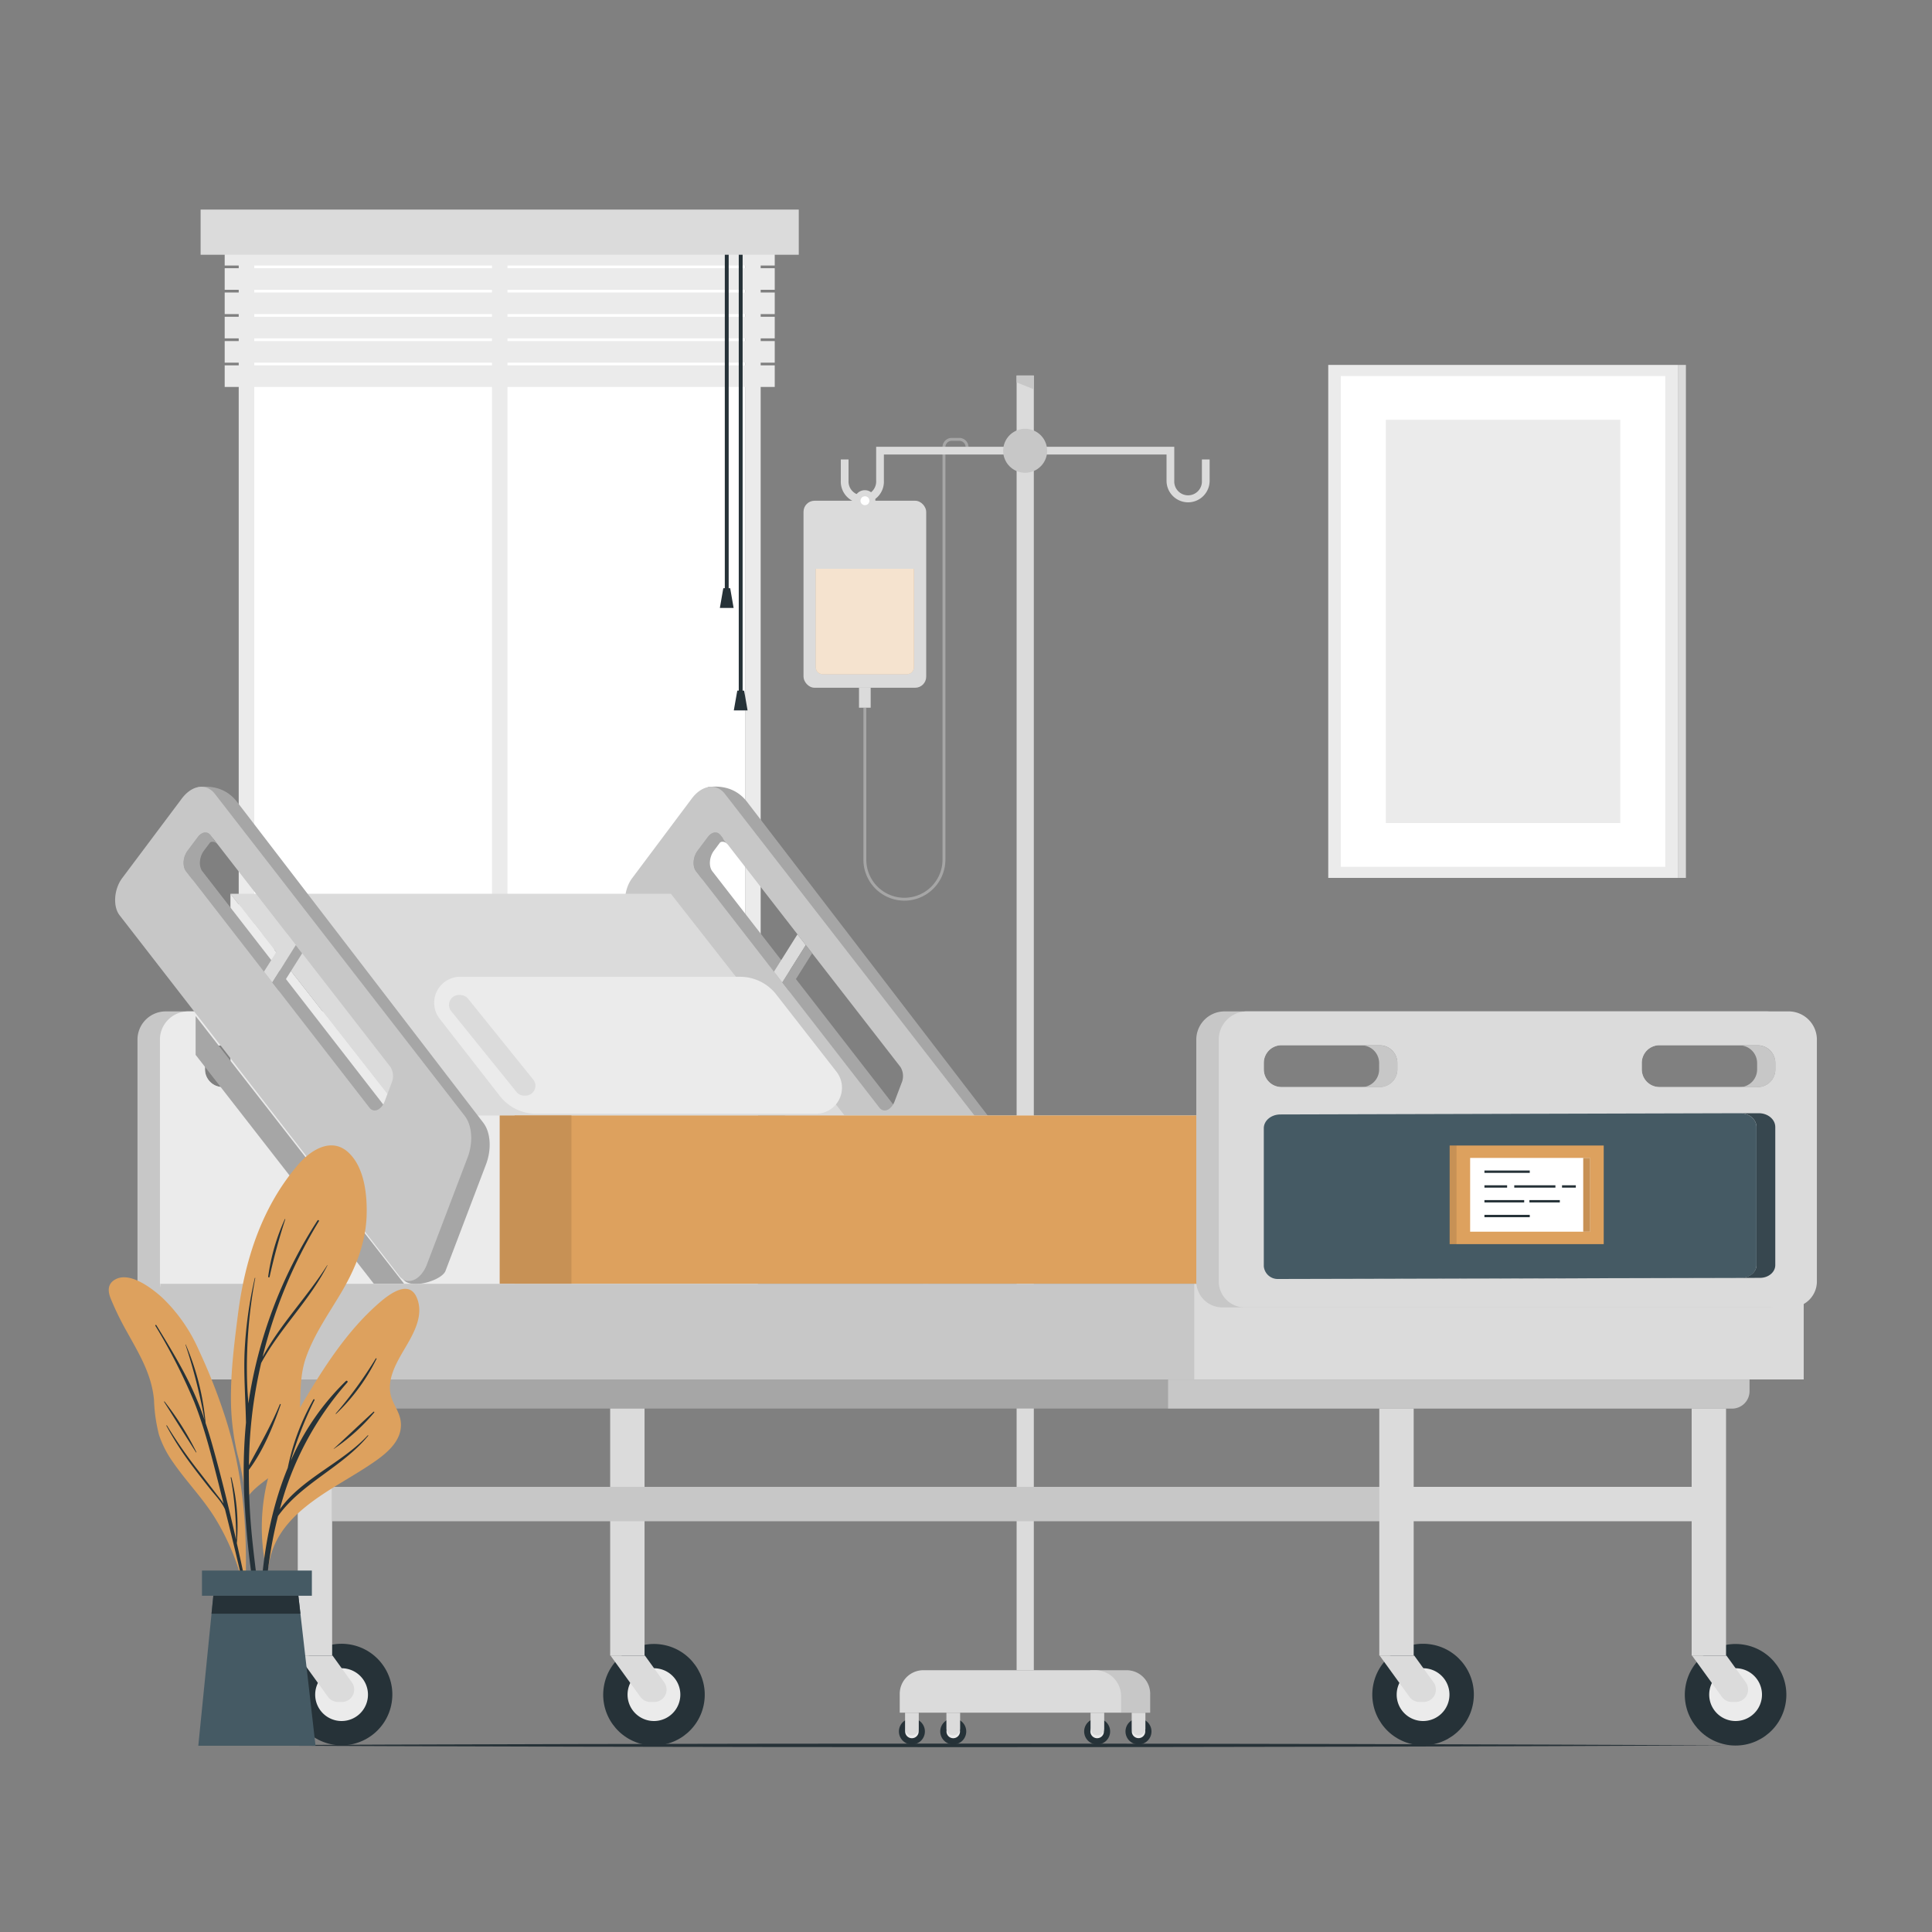 <svg xmlns="http://www.w3.org/2000/svg" viewBox="0 0 500 500"><rect x="0" y="0" width="500" height="500" fill="#808080" stroke="none"/><g id="freepik--background-complete--inject-35"><path d="M61.78,55V245.79H196.86V55ZM192.85,241.77H65.8V59H192.85Z" style="fill:#ebebeb"></path><rect x="65.8" y="59.04" width="127.05" height="182.74" style="fill:#fff"></rect><rect x="127.32" y="60.08" width="4.01" height="183.7" style="fill:#ebebeb"></rect><rect x="58.15" y="63.13" width="142.35" height="5.59" style="fill:#ebebeb"></rect><rect x="58.15" y="69.41" width="142.35" height="5.59" style="fill:#ebebeb"></rect><rect x="58.15" y="75.7" width="142.35" height="5.59" style="fill:#ebebeb"></rect><rect x="58.15" y="81.98" width="142.35" height="5.59" style="fill:#ebebeb"></rect><rect x="58.15" y="88.27" width="142.35" height="5.59" style="fill:#ebebeb"></rect><rect x="58.15" y="94.55" width="142.35" height="5.59" style="fill:#ebebeb"></rect><rect x="187.58" y="62" width="1" height="90.67" style="fill:#263238"></rect><polygon points="189.86 157.34 186.3 157.34 187.19 152.22 188.97 152.22 189.86 157.34" style="fill:#263238"></polygon><rect x="191.19" y="62" width="1" height="118.09" style="fill:#263238"></rect><polygon points="193.47 183.85 189.91 183.85 190.81 178.74 192.58 178.74 193.47 183.85" style="fill:#263238"></polygon><rect x="51.92" y="54.24" width="154.8" height="11.69" style="fill:#dbdbdb"></rect><rect x="343.75" y="94.44" width="90.47" height="132.76" style="fill:#ebebeb"></rect><rect x="347" y="97.32" width="83.97" height="127.01" style="fill:#fff"></rect><rect x="358.65" y="108.64" width="60.67" height="104.36" style="fill:#ebebeb"></rect><rect x="434.22" y="94.44" width="2.09" height="132.76" style="fill:#dbdbdb"></rect></g><g id="freepik--serum-bag--inject-35"><path d="M239.36,448.1a3.36,3.36,0,1,1-3.36-3.36A3.35,3.35,0,0,1,239.36,448.1Z" style="fill:#263238"></path><path d="M237.75,448.1a1.75,1.75,0,1,1-1.75-1.75A1.74,1.74,0,0,1,237.75,448.1Z" style="fill:#ebebeb"></path><path d="M250.06,448.1a3.36,3.36,0,1,1-3.35-3.36A3.35,3.35,0,0,1,250.06,448.1Z" style="fill:#263238"></path><path d="M248.45,448.1a1.75,1.75,0,1,1-1.74-1.75A1.74,1.74,0,0,1,248.45,448.1Z" style="fill:#ebebeb"></path><path d="M287.3,448.1a3.36,3.36,0,1,1-3.36-3.36A3.35,3.35,0,0,1,287.3,448.1Z" style="fill:#263238"></path><path d="M285.69,448.1a1.75,1.75,0,1,1-1.75-1.75A1.74,1.74,0,0,1,285.69,448.1Z" style="fill:#ebebeb"></path><path d="M298,448.1a3.36,3.36,0,1,1-3.36-3.36A3.36,3.36,0,0,1,298,448.1Z" style="fill:#263238"></path><path d="M296.39,448.1a1.74,1.74,0,1,1-1.74-1.75A1.74,1.74,0,0,1,296.39,448.1Z" style="fill:#ebebeb"></path><path d="M290.09,443.25h7.58v-4.89a6.12,6.12,0,0,0-6.11-6.11h-9.49Z" style="fill:#c7c7c7"></path><rect x="263.1" y="97.18" width="4.45" height="335.07" style="fill:#dbdbdb"></rect><polygon points="267.55 100.75 263.1 98.97 263.1 97.18 267.55 97.18 267.55 100.75" style="fill:#c7c7c7"></polygon><path d="M239,432.25h44.43a6.7,6.7,0,0,1,6.7,6.7v4.29a0,0,0,0,1,0,0H232.85a0,0,0,0,1,0,0v-4.88A6.11,6.11,0,0,1,239,432.25Z" style="fill:#dbdbdb"></path><path d="M236,449.12h0a1.77,1.77,0,0,1-1.77-1.77v-4.1h3.55v4.1A1.78,1.78,0,0,1,236,449.12Z" style="fill:#dbdbdb"></path><path d="M284,449.12h0a1.77,1.77,0,0,1-1.77-1.77v-4.1h3.54v4.1A1.77,1.77,0,0,1,284,449.12Z" style="fill:#dbdbdb"></path><path d="M246.71,449.12h0a1.78,1.78,0,0,1-1.78-1.77v-4.1h3.55v4.1A1.77,1.77,0,0,1,246.71,449.12Z" style="fill:#dbdbdb"></path><path d="M294.65,449.12h0a1.77,1.77,0,0,1-1.77-1.77v-4.1h3.55v4.1A1.78,1.78,0,0,1,294.65,449.12Z" style="fill:#dbdbdb"></path><path d="M234.06,233.09a10.62,10.62,0,0,1-10.61-10.61V183.15h.75v39.33a9.86,9.86,0,0,0,19.72,0V115.72a2.39,2.39,0,0,1,2.39-2.39h1.95a2.39,2.39,0,0,1,2.39,2.39h-.75a1.64,1.64,0,0,0-1.64-1.64h-1.95a1.64,1.64,0,0,0-1.64,1.64V222.48A10.62,10.62,0,0,1,234.06,233.09Z" style="fill:#a6a6a6"></path><path d="M307.48,130a5.58,5.58,0,0,1-5.58-5.58v-6.8H228.75v6.8a5.58,5.58,0,1,1-11.15,0v-5.52h2v5.52a3.58,3.58,0,1,0,7.15,0v-8.8H303.9v8.8a3.58,3.58,0,1,0,7.15,0v-5.52h2v5.52A5.58,5.58,0,0,1,307.48,130Z" style="fill:#dbdbdb"></path><path d="M271,116.66a5.69,5.69,0,1,1-5.69-5.69A5.69,5.69,0,0,1,271,116.66Z" style="fill:#c7c7c7"></path><rect x="207.95" y="129.59" width="31.75" height="48.4" rx="2.86" style="fill:#dbdbdb"></rect><path d="M211.16,147.2h25.33a0,0,0,0,1,0,0v25.54a1.71,1.71,0,0,1-1.71,1.71H212.86a1.71,1.71,0,0,1-1.71-1.71V147.2A0,0,0,0,1,211.16,147.2Z" style="fill:#DDA15E"></path><path d="M211.16,147.2h25.33a0,0,0,0,1,0,0v25.54a1.71,1.71,0,0,1-1.71,1.71H212.86a1.71,1.71,0,0,1-1.71-1.71V147.2A0,0,0,0,1,211.16,147.2Z" style="fill:#fff;opacity:0.7"></path><rect x="222.31" y="177.99" width="3.02" height="5.16" style="fill:#dbdbdb"></rect><path d="M226.55,129.59a2.73,2.73,0,1,1-2.73-2.73A2.73,2.73,0,0,1,226.55,129.59Z" style="fill:#dbdbdb"></path><path d="M225,129.59a1.15,1.15,0,1,1-1.15-1.15A1.14,1.14,0,0,1,225,129.59Z" style="fill:#fff"></path></g><g id="freepik--Floor--inject-35"><path d="M51.55,451.7c127.14-.61,269.76-.62,396.9,0-127.14.62-269.76.61-396.9,0Z" style="fill:#263238"></path></g><g id="freepik--Bed--inject-35"><path d="M183.06,261.75H42.9a7.31,7.31,0,0,0-7.32,7.31v62.56a6.73,6.73,0,0,0,6.73,6.73H183.66a6.72,6.72,0,0,0,6.72-6.73V269.06A7.31,7.31,0,0,0,183.06,261.75Zm-95.43,15a4.58,4.58,0,0,1-4.58,4.58H57.63a4.58,4.58,0,0,1-4.58-4.58v-1.67a4.58,4.58,0,0,1,4.58-4.58H83.05a4.58,4.58,0,0,1,4.58,4.58Zm97.82,0a4.58,4.58,0,0,1-4.58,4.58H155.45a4.58,4.58,0,0,1-4.58-4.58v-1.67a4.58,4.58,0,0,1,4.58-4.58h25.42a4.58,4.58,0,0,1,4.58,4.58Z" style="fill:#c7c7c7"></path><path d="M188.87,261.75H48.71a7.31,7.31,0,0,0-7.32,7.31v62.56a6.73,6.73,0,0,0,6.73,6.73H189.47a6.72,6.72,0,0,0,6.72-6.73V269.06A7.31,7.31,0,0,0,188.87,261.75Zm-101.24,15a4.58,4.58,0,0,1-4.58,4.58H57.63a4.58,4.58,0,0,1-4.58-4.58v-1.67a4.58,4.58,0,0,1,4.58-4.58H83.05a4.58,4.58,0,0,1,4.58,4.58Zm93.24,4.58H155.45a4.58,4.58,0,0,1-4.58-4.58v-1.67a4.58,4.58,0,0,1,4.58-4.58h25.42a4.58,4.58,0,0,1,4.58,4.58v1.67A4.58,4.58,0,0,1,180.87,281.36Z" style="fill:#ebebeb"></path><path d="M87.63,275.11v1.67a4.58,4.58,0,0,1-4.58,4.58H78.31a4.59,4.59,0,0,0,4.59-4.58v-1.67a4.59,4.59,0,0,0-4.59-4.58h4.74A4.58,4.58,0,0,1,87.63,275.11Z" style="fill:#c7c7c7"></path><path d="M185.45,275.11v1.67a4.58,4.58,0,0,1-4.58,4.58h-4.74a4.59,4.59,0,0,0,4.59-4.58v-1.67a4.59,4.59,0,0,0-4.59-4.58h4.74A4.58,4.58,0,0,1,185.45,275.11Z" style="fill:#c7c7c7"></path><path d="M247.24,329l10.52-27.66c1.5-3.92,1.2-8.32-.72-10.79l-63.72-83.05c-2.21-2.85-5.53-4.39-10.11-3.8l-13.07,26.57c-2.13,2.84-2.44,7.31-.66,9.6l66.92,91.28C238.39,333.73,246.11,331.46,247.24,329Zm-15.42-42.32L184.36,225.5c-1-1.26-.8-3.73.38-5.31l2.67-3.57c1-1.36,2.43-1.56,3.27-.47l46.58,60a4.53,4.53,0,0,1,.28,4.14L235.75,285C234.89,287.29,232.93,288.11,231.82,286.69Z" style="fill:#a6a6a6"></path><path d="M242.45,327.26,253,299.6c1.49-3.92,1.19-8.32-.73-10.8L187.6,205.45c-2.22-2.85-5.91-2.32-8.57,1.22l-15.43,20.6c-2.13,2.84-2.44,7.32-.67,9.6l72.44,93.39C237.36,332.83,240.9,331.33,242.45,327.26Zm-14.84-40.57L180.15,225.5c-1-1.26-.81-3.73.37-5.31l2.68-3.57c1-1.36,2.43-1.56,3.27-.47l46.58,60a4.5,4.5,0,0,1,.27,4.14L231.54,285C230.68,287.29,228.72,288.11,227.61,286.69Z" style="fill:#c7c7c7"></path><path d="M182,227.9l-1.86-2.4c-1-1.26-.81-3.73.37-5.31l2.68-3.57c1-1.36,2.43-1.56,3.27-.47l1.86,2.4c-.85-1.1-2.25-.89-3.27.47l-2.68,3.56C181.2,224.16,181,226.64,182,227.9Z" style="fill:#a6a6a6"></path><polygon points="202.45 254.25 200.3 251.47 206.38 241.81 208.53 244.59 202.45 254.25" style="fill:#dbdbdb"></polygon><polygon points="202.45 254.25 204.1 256.37 210.18 246.72 208.53 244.59 202.45 254.25" style="fill:#a6a6a6"></polygon><rect x="104.59" y="288.69" width="355.18" height="43.56" style="fill:#ebebeb"></rect><polygon points="59.64 231.3 173.62 231.3 218.57 288.69 104.59 288.69 59.64 231.3" style="fill:#dbdbdb"></polygon><polygon points="59.64 231.3 104.59 288.69 104.59 332.25 59.64 274.86 59.64 231.3" style="fill:#ebebeb"></polygon><polygon points="50.63 262.95 104.59 332.25 96.76 332.25 50.63 273 50.63 262.95" style="fill:#a6a6a6"></polygon><rect x="133.17" y="288.69" width="326.59" height="43.56" style="fill:#DDA15E"></rect><rect x="129.32" y="288.69" width="18.57" height="43.56" style="fill:#DDA15E"></rect><rect x="129.32" y="288.69" width="18.57" height="43.56" style="opacity:0.1"></rect><rect x="321.09" y="289.11" width="138.68" height="43.14" style="opacity:0.1"></rect><path d="M115.26,329l10.52-27.66c1.49-3.92,1.2-8.32-.72-10.79L61.34,207.51c-2.21-2.85-5.53-4.39-10.11-3.8L38.16,230.28c-2.13,2.84-2.45,7.31-.67,9.6l66.93,91.28C106.41,333.73,114.12,331.46,115.26,329ZM99.84,286.69,52.38,225.5c-1-1.26-.81-3.73.37-5.31l2.68-3.57c1-1.36,2.43-1.56,3.27-.47l46.58,60a4.5,4.5,0,0,1,.27,4.14L103.77,285C102.91,287.29,100.94,288.11,99.84,286.69Z" style="fill:#a6a6a6"></path><path d="M110.47,327.26,121,299.6c1.5-3.92,1.2-8.32-.72-10.8L55.61,205.45c-2.21-2.85-5.9-2.32-8.56,1.22l-15.44,20.6c-2.12,2.84-2.44,7.32-.66,9.6l72.43,93.39C105.38,332.83,108.92,331.33,110.47,327.26ZM95.63,286.69,48.17,225.5c-1-1.26-.81-3.73.37-5.31l2.68-3.57c1-1.36,2.43-1.56,3.27-.47l46.57,60a4.5,4.5,0,0,1,.28,4.14L99.56,285C98.7,287.29,96.73,288.11,95.63,286.69Z" style="fill:#c7c7c7"></path><path d="M50,227.9l-1.86-2.4c-1-1.26-.81-3.73.37-5.31l2.68-3.57c1-1.36,2.43-1.56,3.27-.47l1.86,2.4c-.85-1.1-2.25-.89-3.28.47l-2.67,3.56C49.22,224.16,49.05,226.64,50,227.9Z" style="fill:#a6a6a6"></path><polygon points="70.47 254.25 68.31 251.47 74.4 241.81 76.55 244.59 70.47 254.25" style="fill:#dbdbdb"></polygon><polygon points="70.47 254.25 72.11 256.37 78.2 246.72 76.55 244.59 70.47 254.25" style="fill:#a6a6a6"></polygon><path d="M119.1,252.79h72.42a11.88,11.88,0,0,1,9.37,4.58l15.6,20a6.74,6.74,0,0,1-5.32,10.87H138.76a11.88,11.88,0,0,1-9.38-4.58l-15.59-20A6.73,6.73,0,0,1,119.1,252.79Z" style="fill:#ebebeb"></path><path d="M136.05,283.55h-.38a2.54,2.54,0,0,1-2-.95l-16.91-20.93a2.56,2.56,0,0,1,2-4.16h.37a2.57,2.57,0,0,1,2,.95L138,279.39A2.56,2.56,0,0,1,136.05,283.55Z" style="fill:#dbdbdb"></path><path d="M302.22,364.54H67A4.52,4.52,0,0,1,62.5,360v-3H302.22Z" style="fill:#a6a6a6"></path><path d="M306.75,357h146a0,0,0,0,1,0,0v7.54a0,0,0,0,1,0,0H302.22a0,0,0,0,1,0,0v-3A4.53,4.53,0,0,1,306.75,357Z" transform="translate(755 721.55) rotate(180)" style="fill:#c7c7c7"></path><rect x="41.5" y="332.25" width="267.53" height="24.75" style="fill:#c7c7c7"></rect><rect x="309.03" y="332.25" width="157.78" height="24.75" transform="translate(775.83 689.25) rotate(180)" style="fill:#dbdbdb"></rect><circle cx="169.24" cy="438.56" r="13.14" transform="translate(-290.83 535.06) rotate(-80.74)" style="fill:#263238"></circle><path d="M176.07,438.56a6.83,6.83,0,1,1-6.83-6.82A6.83,6.83,0,0,1,176.07,438.56Z" style="fill:#ebebeb"></path><rect x="157.91" y="364.53" width="8.9" height="63.93" style="fill:#dbdbdb"></rect><path d="M169.32,440.47h-1a3.22,3.22,0,0,1-2.6-1.33L158,428.46h8.9l5,6.92A3.21,3.21,0,0,1,169.32,440.47Z" style="fill:#dbdbdb"></path><rect x="217.07" y="253.69" width="8.9" height="271.11" transform="translate(610.76 167.73) rotate(90)" style="fill:#c7c7c7"></rect><rect x="397.3" y="351.83" width="8.9" height="74.84" transform="translate(790.99 -12.5) rotate(90)" style="fill:#dbdbdb"></rect><circle cx="88.4" cy="438.56" r="13.14" transform="translate(-358.68 454.99) rotate(-80.71)" style="fill:#263238"></circle><path d="M95.23,438.56a6.83,6.83,0,1,1-6.83-6.82A6.83,6.83,0,0,1,95.23,438.56Z" style="fill:#ebebeb"></path><rect x="77.06" y="364.53" width="8.9" height="63.93" style="fill:#dbdbdb"></rect><path d="M88.48,440.47h-1a3.23,3.23,0,0,1-2.6-1.33l-7.72-10.68h8.9l5,6.92A3.21,3.21,0,0,1,88.48,440.47Z" style="fill:#dbdbdb"></path><circle cx="368.3" cy="438.56" r="13.14" transform="translate(-128.06 724.23) rotate(-79.9)" style="fill:#263238"></circle><path d="M375.12,438.56a6.83,6.83,0,1,1-6.82-6.82A6.82,6.82,0,0,1,375.12,438.56Z" style="fill:#ebebeb"></path><rect x="356.96" y="364.53" width="8.9" height="63.93" style="fill:#dbdbdb"></rect><path d="M368.37,440.47h-1a3.22,3.22,0,0,1-2.6-1.33l-7.72-10.68H366l5,6.92A3.21,3.21,0,0,1,368.37,440.47Z" style="fill:#dbdbdb"></path><circle cx="449.14" cy="438.56" r="13.14" transform="translate(-55.95 811.32) rotate(-80.74)" style="fill:#263238"></circle><path d="M456,438.56a6.83,6.83,0,1,1-6.83-6.82A6.83,6.83,0,0,1,456,438.56Z" style="fill:#ebebeb"></path><rect x="437.8" y="364.53" width="8.9" height="63.93" style="fill:#dbdbdb"></rect><path d="M449.22,440.47h-1a3.23,3.23,0,0,1-2.6-1.33l-7.72-10.68h8.9l5,6.92A3.21,3.21,0,0,1,449.22,440.47Z" style="fill:#dbdbdb"></path><path d="M457.08,261.75H316.92a7.31,7.31,0,0,0-7.32,7.31v62.56a6.73,6.73,0,0,0,6.73,6.73H457.68a6.72,6.72,0,0,0,6.72-6.73V269.06A7.31,7.31,0,0,0,457.08,261.75Zm-95.43,15a4.58,4.58,0,0,1-4.58,4.58H331.65a4.58,4.58,0,0,1-4.58-4.58v-1.67a4.58,4.58,0,0,1,4.58-4.58h25.42a4.58,4.58,0,0,1,4.58,4.58Zm97.82,0a4.58,4.58,0,0,1-4.58,4.58H429.47a4.58,4.58,0,0,1-4.58-4.58v-1.67a4.58,4.58,0,0,1,4.58-4.58h25.42a4.58,4.58,0,0,1,4.58,4.58Z" style="fill:#c7c7c7"></path><path d="M462.89,261.75H322.73a7.31,7.31,0,0,0-7.32,7.31v62.56a6.73,6.73,0,0,0,6.73,6.73H463.49a6.72,6.72,0,0,0,6.72-6.73V269.06A7.31,7.31,0,0,0,462.89,261.75Zm-101.24,15a4.58,4.58,0,0,1-4.58,4.58H331.65a4.58,4.58,0,0,1-4.58-4.58v-1.67a4.58,4.58,0,0,1,4.58-4.58h25.42a4.58,4.58,0,0,1,4.58,4.58Zm93.24,4.58H429.47a4.58,4.58,0,0,1-4.58-4.58v-1.67a4.58,4.58,0,0,1,4.58-4.58h25.42a4.58,4.58,0,0,1,4.58,4.58v1.67A4.58,4.58,0,0,1,454.89,281.36Z" style="fill:#dbdbdb"></path><path d="M361.65,275.11v1.67a4.58,4.58,0,0,1-4.58,4.58h-4.74a4.59,4.59,0,0,0,4.59-4.58v-1.67a4.59,4.59,0,0,0-4.59-4.58h4.74A4.58,4.58,0,0,1,361.65,275.11Z" style="fill:#c7c7c7"></path><path d="M459.47,275.11v1.67a4.58,4.58,0,0,1-4.58,4.58h-4.74a4.59,4.59,0,0,0,4.59-4.58v-1.67a4.59,4.59,0,0,0-4.59-4.58h4.74A4.58,4.58,0,0,1,459.47,275.11Z" style="fill:#c7c7c7"></path><path d="M459.44,291.67v35.75c0,1.82-1.77,3.29-3.95,3.29L331,331h-.25l119.84-.32c2.19,0,4-1.47,4-3.29V291.67c0-1.9-1.78-3.46-4-3.57h4.59C457.51,288.09,459.44,289.69,459.44,291.67Z" style="fill:#37474f"></path><path d="M454.58,291.67v35.75c0,1.82-1.77,3.29-4,3.29L330.78,331a3.61,3.61,0,0,1-3.71-3.29V292c0-2,1.93-3.58,4.3-3.58l119.17-.32C452.8,288.21,454.58,289.77,454.58,291.67Z" style="fill:#455a64"></path><rect x="375.17" y="296.46" width="39.87" height="25.52" style="fill:#DDA15E"></rect><rect x="380.47" y="299.67" width="31.04" height="19.09" style="fill:#fff"></rect><rect x="375.17" y="296.46" width="1.78" height="25.52" style="opacity:0.1"></rect><rect x="409.74" y="299.67" width="1.78" height="19.09" style="fill:#DDA15E"></rect><rect x="409.74" y="299.67" width="1.78" height="19.09" style="opacity:0.1"></rect><rect x="384.17" y="302.93" width="11.73" height="0.61" style="fill:#263238"></rect><rect x="384.17" y="306.75" width="5.87" height="0.61" style="fill:#263238"></rect><rect x="391.89" y="306.75" width="10.65" height="0.61" style="fill:#263238"></rect><rect x="404.25" y="306.75" width="3.57" height="0.61" style="fill:#263238"></rect><rect x="384.17" y="310.58" width="10.29" height="0.61" style="fill:#263238"></rect><rect x="395.81" y="310.58" width="7.87" height="0.61" style="fill:#263238"></rect><rect x="384.17" y="314.4" width="11.73" height="0.61" style="fill:#263238"></rect></g><g id="freepik--Plant--inject-35"><path d="M61.49,376.53a61,61,0,0,1,1.95,11c-.1.18-.08.86,0,.68,0,.6,1,.49,1-.11,0-.39,0-.78,0-1.15,2.15-2.68,5.28-4.37,7.81-6.7a14.68,14.68,0,0,0,4.28-6.81c2.1-7.23.13-14.88,2.65-22.09,2.18-6.22,6.08-11.62,9.38-17.25,3.48-6,6-12.22,6.31-19.19.2-5.34-.43-12.46-4.5-16.46-4.31-4.25-9.66-1.06-13,2.72-9.58,11-14,24.87-15.8,39.07-1,7.86-2,15.76-1.77,23.69A64.12,64.12,0,0,0,61.49,376.53Z" style="fill:#DDA15E"></path><path d="M63.4,390.44a135.6,135.6,0,0,1,.26-22.26s0,0,0-.08c-.12-6-.6-12-.37-18a107.66,107.66,0,0,1,2.65-19.34c0-.08.13-.06.12,0a125.32,125.32,0,0,0-2.09,18.92q-.19,5.1.08,10.2c.06,1.1.16,2.22.23,3.33h0a119.15,119.15,0,0,1,17.9-47.37c.13-.2.48,0,.35.21a123.83,123.83,0,0,0-14.57,35.13c4.61-8.53,11.56-15.55,16.72-23.74,0,0,.1,0,.08,0-4.64,9.12-12.29,16.32-17.17,25.31q-1.28,5.49-2.06,11.08a124,124,0,0,0-1.11,15.39c2.8-5.24,5.71-10.25,8-15.79.06-.15.27-.05.22.1-2,5.75-4.57,12-8.24,16.87,0,3.64.08,7.29.3,10.93.57,9.71,2.23,19.3,3,29a.23.23,0,0,1-.45.05A223.39,223.39,0,0,1,63.4,390.44Z" style="fill:#263238"></path><path d="M73.72,315.5c0-.07.13,0,.11.05a154.18,154.18,0,0,0-4.06,14.91.19.19,0,0,1-.37-.06A53.19,53.19,0,0,1,73.72,315.5Z" style="fill:#263238"></path><path d="M28.65,336.07a75.48,75.48,0,0,0,4.08,8.39c3.2,5.8,6.53,11.12,7.13,17.88a41.48,41.48,0,0,0,1.29,9,26.51,26.51,0,0,0,3.57,7c3.46,5.05,7.79,9.4,11,14.64A61.25,61.25,0,0,1,63,410.57c.08.33.62.24.54-.1a.14.14,0,0,1,0-.07.15.15,0,0,0,0-.07c.51-14.5-.65-29.1-5.07-43a149,149,0,0,0-7-17.88A42.28,42.28,0,0,0,42,335.84c-2.69-2.43-8.54-7-12.38-4.6C27.78,332.41,27.92,334.26,28.65,336.07Z" style="fill:#DDA15E"></path><path d="M43.21,368.92A120.05,120.05,0,0,0,51.63,381c1.41,1.83,2.83,3.64,4.23,5.48.66.87,1.4,1.73,2,2.66l-1.14-4.57c-1.87-7.32-3.67-14.71-6.46-21.75a147,147,0,0,0-10.06-19.73c-.1-.16.17-.29.27-.12,3.07,5,6.17,10.06,8.75,15.37a80.66,80.66,0,0,1,3.71,9.12A140.5,140.5,0,0,0,48,348c0-.05.06-.1.09,0a66.56,66.56,0,0,1,5.12,20.28,0,0,0,0,1,0,0q.94,2.82,1.75,5.7c2.28,8.1,4.28,16.29,6.14,24.52a87.26,87.26,0,0,0-1.4-16.12.1.1,0,0,1,.19,0,50.9,50.9,0,0,1,1.4,17c.71,3.12,1.39,6.25,2.06,9.38,1.42,6.68,3.17,13.48,4,20.26a.14.14,0,0,1-.27,0c-1-3.66-1.6-7.45-2.41-11.15s-1.65-7.42-2.52-11.12c-1.26-5.39-2.58-10.77-3.92-16.14-.9-2-2.63-3.72-3.93-5.37-1.43-1.81-2.86-3.63-4.24-5.47a81.13,81.13,0,0,1-7-10.79C43,368.9,43.17,368.84,43.21,368.92Z" style="fill:#263238"></path><path d="M42.59,362.72a74.92,74.92,0,0,1,8.24,13.1c0,.06-.06.12-.1.06-2.77-4.35-5.5-8.72-8.26-13.08C42.42,362.73,42.54,362.66,42.59,362.72Z" style="fill:#263238"></path><path d="M104.28,349.81c-1.88,3.23-4,7.12-3.21,11,.51,2.46,2.31,4.45,2.63,7,.73,5.54-4.79,9.2-8.78,11.81-10,6.53-23.6,12.35-25.41,25.68-.06.47-.88.36-.82-.11a.24.24,0,0,1,0-.08s0,0,0-.08a51,51,0,0,1,.19-20.37c1.48-6.87,4.48-13,8-19.08,6-10.22,12.33-20.68,21.38-28.5,2.51-2.17,7.64-6.06,9.64-1.17S106.58,345.87,104.28,349.81Z" style="fill:#DDA15E"></path><path d="M95.17,371.47c-6.59,7.14-17.08,11.14-22.76,19.14a80.08,80.08,0,0,1,17.5-32.86.26.26,0,0,0-.37-.36,64.74,64.74,0,0,0-14.3,20.7,93.56,93.56,0,0,1,6.16-15.74.17.17,0,0,0-.29-.17,60,60,0,0,0-6.64,17.7C67,398,66.3,419.24,67.87,438.33a.22.22,0,0,0,.43,0c-.43-15.05-.19-30.36,3.42-45.05.07-.31.15-.61.23-.92,6.18-8.61,16.62-12.6,23.34-20.78C95.35,371.5,95.25,371.39,95.17,371.47Z" style="fill:#263238"></path><path d="M96.7,365.33c-3.46,3.18-6.87,6.43-10.34,9.61,0,0,0,.09,0,.06a50.54,50.54,0,0,0,10.5-9.46A.15.15,0,0,0,96.7,365.33Z" style="fill:#263238"></path><path d="M97.25,351.57a107.93,107.93,0,0,1-10.36,14.25.06.06,0,0,0,.09.09,50.32,50.32,0,0,0,10.46-14.23A.11.11,0,0,0,97.25,351.57Z" style="fill:#263238"></path><polygon points="81.66 451.8 51.32 451.8 55.41 410.98 76.99 410.98 81.66 451.8" style="fill:#455a64"></polygon><polygon points="77.75 417.62 54.74 417.62 55.41 410.98 76.99 410.98 77.75 417.62" style="fill:#263238"></polygon><rect x="52.27" y="406.46" width="28.44" height="6.52" style="fill:#455a64"></rect></g></svg>